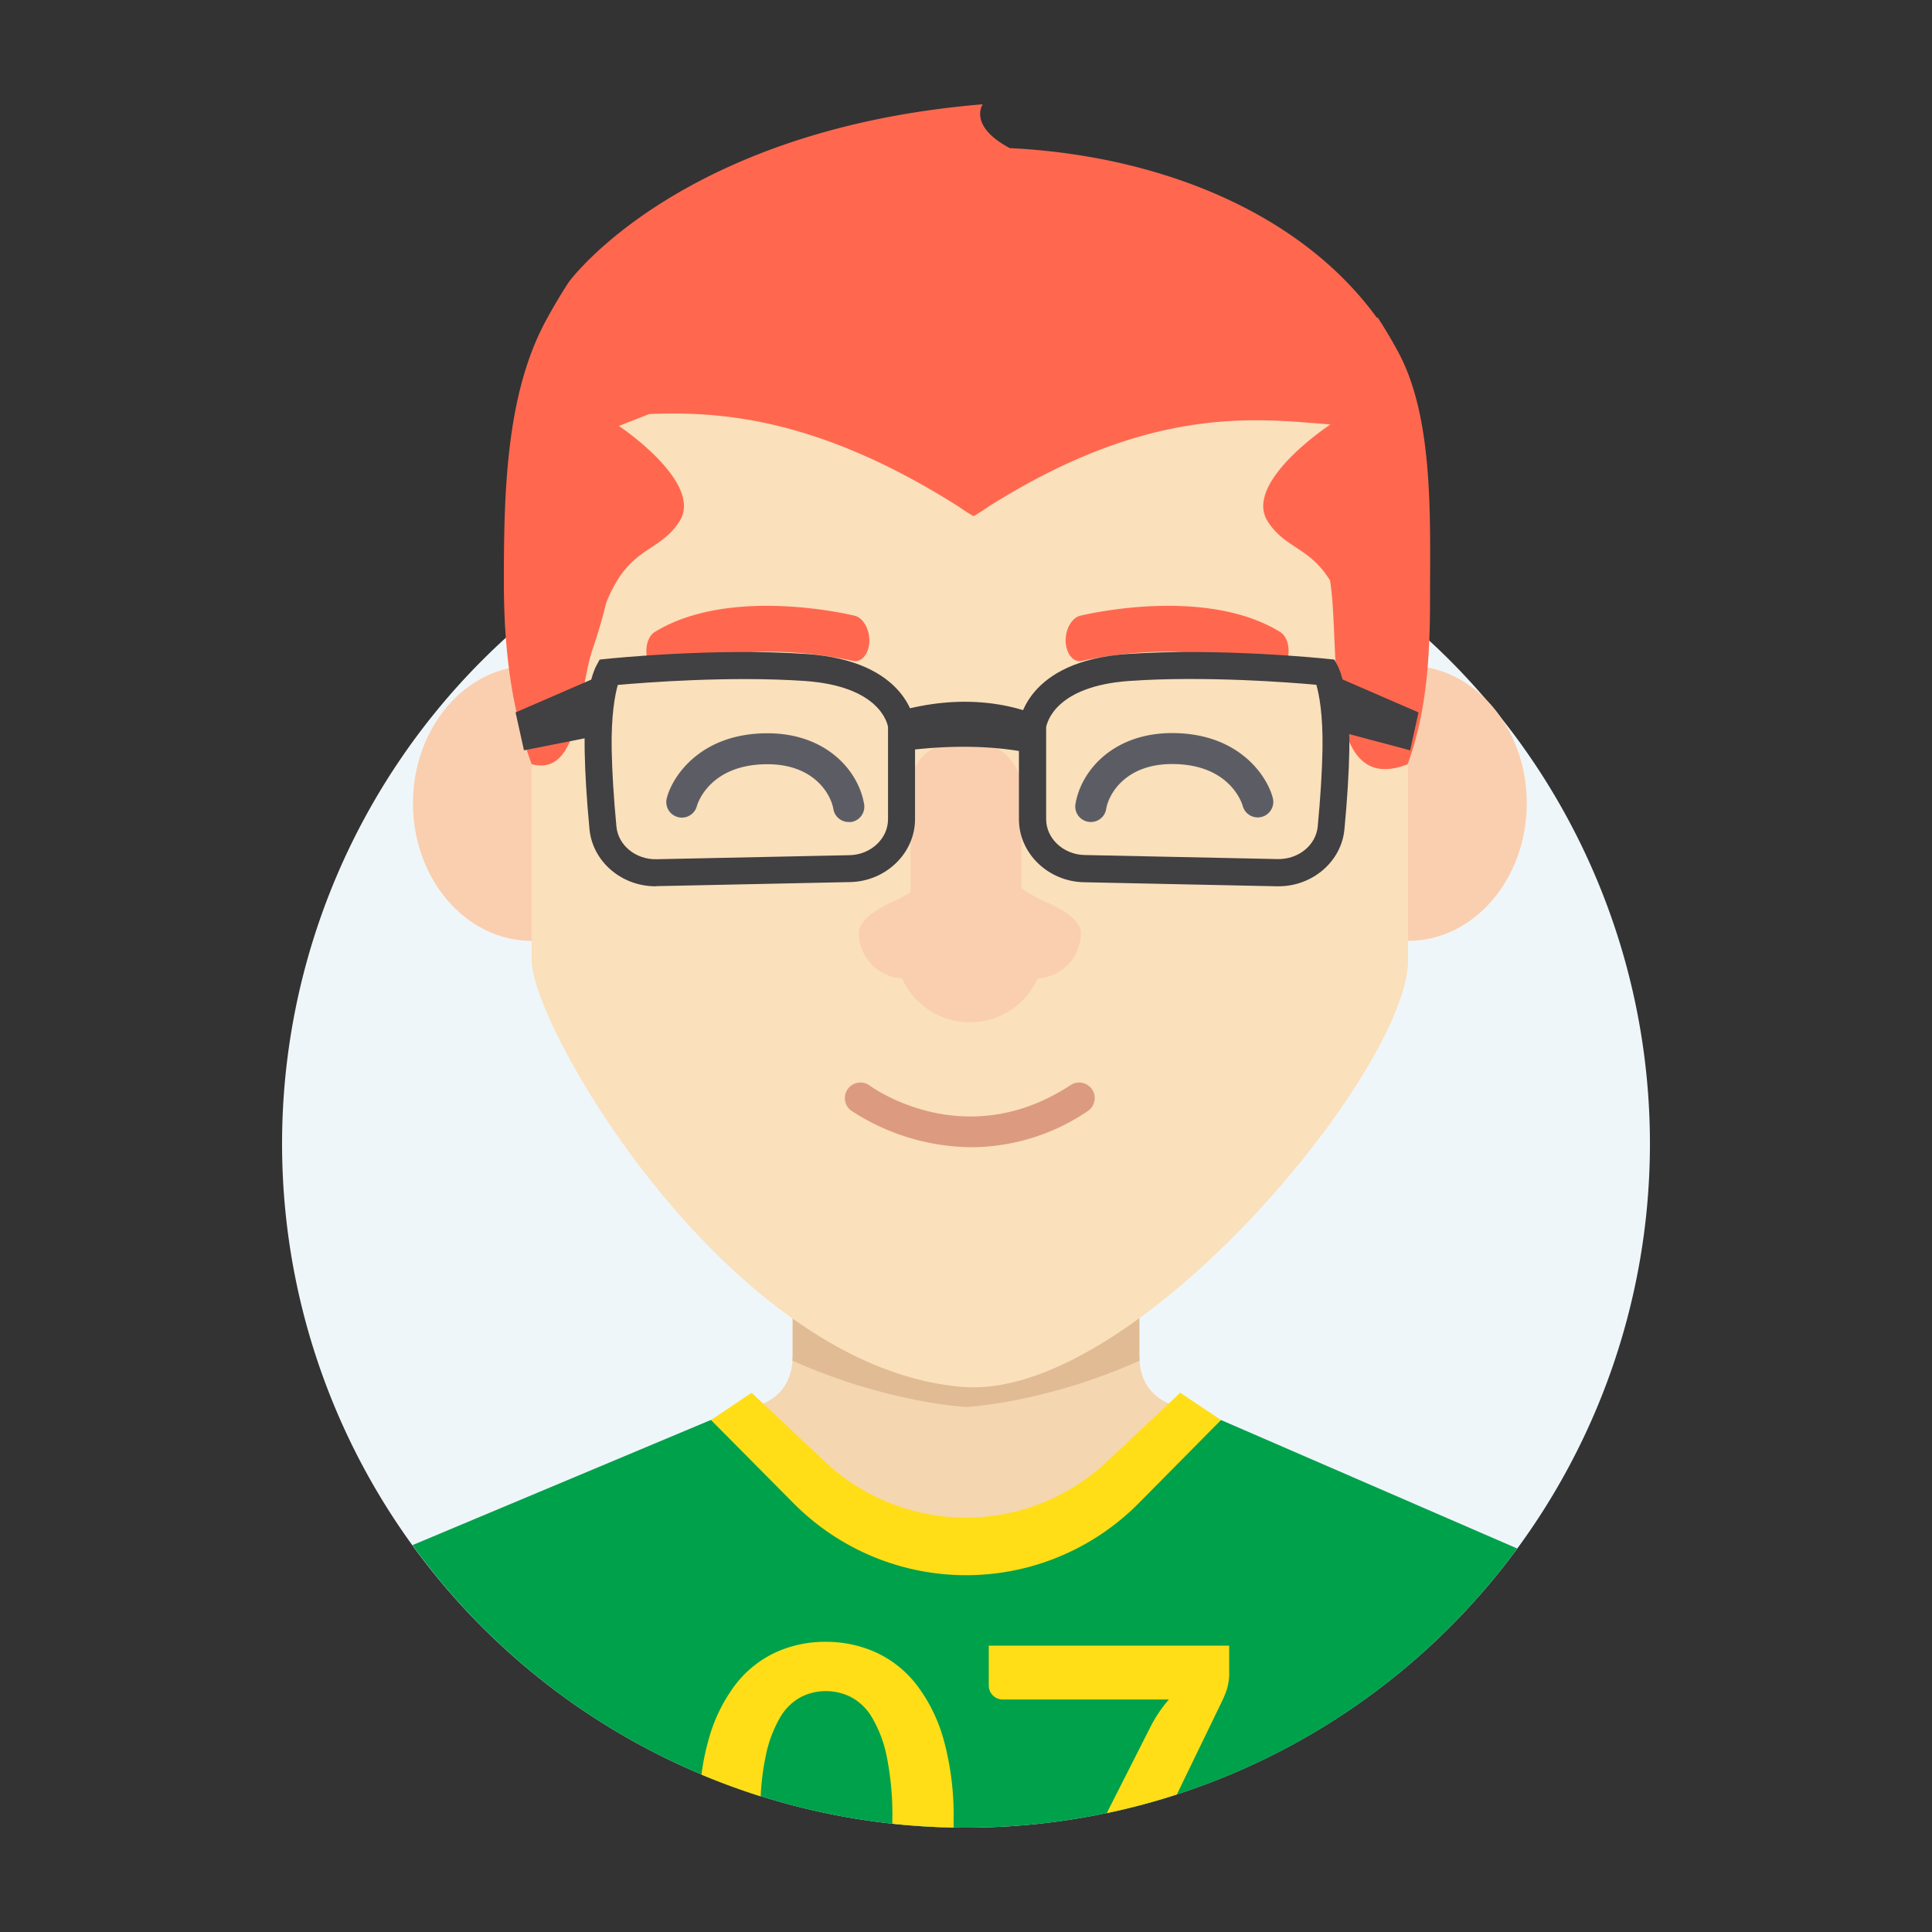 <svg id="Layer_1" data-name="Layer 1" xmlns="http://www.w3.org/2000/svg" viewBox="0 0 500 500"><rect x="0" y="0" width="500" height="500" fill="#333333" stroke="none"/><defs><style>.cls-1{fill:#eff6f9;}.cls-2{fill:#f4d6b0;}.cls-3{fill:#e0bb94;}.cls-4{fill:#00a14b;}.cls-5{fill:#ffde17;}.cls-6{fill:#facfaf;}.cls-7{fill:#fae0bb;}.cls-8{fill:#5c5d64;}.cls-9{fill:#ff684f;}.cls-10{fill:#dc9b80;}.cls-11{fill:#414042;}</style></defs><title>Tawk_Avatar-Male</title><path class="cls-1" d="M250,473a177,177,0,1,1,177-177A177,177,0,0,1,250,473"/><path class="cls-2" d="M294.86,350.87v-32l-44.86,32-44.86-32v32c0,13.86-14.11,13.86-14.11,13.86l59,58.72,59-58.72S294.86,364.73,294.86,350.87Z"/><path class="cls-3" d="M294.86,318.86l-44.86,32-44.86-32v32c0,.45,0,.84-.08,1.26,24.59,11,44.94,12,44.94,12s20.35-.94,44.94-12c0-.42-.08-.81-.08-1.26Z"/><path class="cls-4" d="M250,473a176.68,176.68,0,0,0,142.66-72.25L316,367.5h-7.14L289.84,389a53.21,53.21,0,0,1-79.68,0l-19-21.53H184l-77.25,32.41A176.69,176.69,0,0,0,250,473"/><path class="cls-5" d="M305.44,360.44l-19,17.86a53.2,53.2,0,0,1-72.92,0l-19-17.86L184,367.5l21.41,21.58a62.87,62.87,0,0,0,89.24,0L316,367.5Z"/><ellipse class="cls-6" cx="137.59" cy="207.88" rx="30.72" ry="35.62"/><ellipse class="cls-6" cx="364.41" cy="207.88" rx="30.72" ry="35.62"/><path class="cls-7" d="M174.27,97.41a36.68,36.68,0,0,0-36.68,36.68V248.45c0,17.7,51.53,105.75,111.64,110.49,44.48,3.51,115.18-82.12,115.18-110.49V134.09c0-37.29.29-36.68-36.68-36.68Z"/><path class="cls-8" d="M219.68,212.73a4,4,0,0,1-4-3.34c-.69-4-5.15-11.61-17.06-11.61-15.06,0-18.14,10.35-18.26,10.79a4,4,0,0,1-7.8-2c1.5-5.81,8.87-16.8,26.06-16.8,15,0,23.49,9.48,25,18.29a4,4,0,0,1-3.28,4.66A3.37,3.37,0,0,1,219.68,212.73Z"/><path class="cls-8" d="M282.32,212.73a3.22,3.22,0,0,1-.69-.06,4,4,0,0,1-3.29-4.66c1.52-8.81,10-18.29,25-18.29,17.19,0,24.56,11,26.06,16.8a4,4,0,0,1-7.8,2c-.15-.52-3.26-10.79-18.26-10.79-11.91,0-16.37,7.59-17.06,11.61A4,4,0,0,1,282.32,212.73Z"/><path class="cls-6" d="M279.73,241.44c0-3.14-4.39-6-9.24-8.11-6.07-2.64-11.14-7-15.49-12-3.14-3.6-6.15-3.17-9.06.56a40.58,40.58,0,0,1-15.18,11.62c-4.52,2.09-8.49,4.87-8.49,7.91a11.79,11.79,0,0,0,11.16,11.77,19.26,19.26,0,0,0,35.14,0A11.79,11.79,0,0,0,279.73,241.44Z"/><path class="cls-9" d="M221.64,171.1a2.86,2.86,0,0,1-1-.07c-.29-.07-30-7.15-47.39,3.52-2,1.23-4.45-.24-5.5-3.28s-.28-6.48,1.7-7.71c19.42-11.94,50.43-4.53,51.74-4.21,2.24.55,3.94,3.61,3.79,6.84C224.81,168.9,223.42,170.87,221.64,171.1Z"/><path class="cls-9" d="M279.12,171.1a2.83,2.83,0,0,0,1-.07c.3-.07,30-7.15,47.4,3.52,2,1.23,4.45-.24,5.5-3.28s.28-6.48-1.71-7.71c-19.42-11.94-50.42-4.53-51.74-4.21-2.24.55-3.93,3.61-3.78,6.84C276,168.9,277.35,170.87,279.12,171.1Z"/><path class="cls-10" d="M251.47,296.9a57.56,57.56,0,0,1-31.18-9.47,4,4,0,0,1,4.78-6.49c1.07.78,24.88,17.69,52-.12a4,4,0,1,1,4.42,6.74A54,54,0,0,1,251.47,296.9Z"/><rect class="cls-6" x="235.67" y="192.26" width="28.66" height="52.29" rx="11.31" ry="11.31"/><path class="cls-9" d="M362,91.38q-2.55-4.77-5.5-9.28c0,.07-.07.15-.1.23-20.35-28.09-57.6-42.18-95.08-44-10.84-5.77-7-11.34-7-11.34-78.5,6.5-107.11,46-107.11,46q-3.26,5-6.1,10.3c-10.19,19.07-10.71,44.33-10.71,67.47,0,16.52,1.8,32.3,7.19,47,12.59,3.44,12.15-19.27,15.82-29.9h0v0c1.34-3.88,2.49-7.84,3.48-11.87,5.92-14.86,13.56-12.7,18.92-21,6.5-10-15.64-24.76-15.64-24.76l7.86-3.08c18.46-.75,43.87,1,80.12,24,1.23.86,2.49,1.68,3.81,2.42a41.91,41.91,0,0,0,3.76-2.39c42.19-26.66,69.63-22.8,88.59-21.33l-.55.39S321.62,125,328.12,135c4.55,7,10.72,6.52,16.1,15.23,2.76,17.33-2.27,56.27,20.07,47.56,4.86-13.2,5.8-27.46,5.8-42.34C370.09,134.59,371.14,108.57,362,91.38Z"/><path class="cls-11" d="M169.66,229.37c-8.84,0-16.31-6.43-17.1-14.79-.73-7.66-1.15-14.52-1.25-20.39-.28-15.35,2.64-21.24,3-21.86l.88-1.63,1.84-.19c1.13-.12,27.92-2.88,51.66-1.26,26.41,1.8,28.06,17.72,28.12,18.4V212c0,8.78-7.53,16.08-16.78,16.28l-50,1.05Zm-9.77-52.11c-.7,2.43-1.75,7.67-1.59,16.8.11,5.7.52,12.38,1.23,19.86.46,4.85,5,8.56,10.36,8.45l50-1.05c5.48-.12,9.93-4.28,9.93-9.28V188.15c-.17-1.05-2.28-10.6-21.6-11.92S166.78,176.64,159.89,177.26Z"/><path class="cls-11" d="M330.87,229.37h-.38l-50-1.05c-9.26-.2-16.79-7.5-16.79-16.28V187.65c.06-.68,1.71-16.6,28.12-18.4,23.75-1.62,50.53,1.14,51.66,1.26l1.84.19.88,1.63c.33.62,3.25,6.51,3,21.85-.11,5.88-.53,12.74-1.26,20.4C347.18,222.94,339.71,229.37,330.87,229.37Zm-60.13-41.19V212c0,5,4.46,9.16,9.93,9.28l50,1.05c5.4.09,9.9-3.6,10.36-8.45.71-7.48,1.12-14.16,1.23-19.86.16-9.13-.89-14.37-1.59-16.8-6.89-.62-29-2.34-48.3-1C273.19,177.54,271,186.93,270.74,188.18Z"/><polygon class="cls-11" points="133.43 184.37 157.37 173.99 154.8 190.38 135.6 194.18 133.43 184.37"/><polygon class="cls-11" points="367.11 184.37 343.17 173.99 345.7 189.06 364.94 194.18 367.11 184.37"/><path class="cls-11" d="M232.29,184.14a37.46,37.46,0,0,1,.41,10.36c6.6-1,21.88-2.54,35.84.83a22.69,22.69,0,0,1,1.81-9.45C263.36,182.71,250.22,179.06,232.29,184.14Z"/><path class="cls-5" d="M317.46,437.37a14.56,14.56,0,0,0,.65-4.82v-6.66H255.89v10.39a3.62,3.62,0,0,0,3.55,3.55H302.5a35.48,35.48,0,0,0-4.86,7.28l-11.22,22.14a174.63,174.63,0,0,0,18.14-4.83l11.63-24A28.25,28.25,0,0,0,317.46,437.37Z"/><path class="cls-5" d="M198.12,454.7a32.75,32.75,0,0,1,3.76-10.21,13.86,13.86,0,0,1,5.45-5.32,14.28,14.28,0,0,1,6.38-1.52,14.63,14.63,0,0,1,6.47,1.52,14,14,0,0,1,5.5,5.32,32.43,32.43,0,0,1,3.83,10.21,76.31,76.31,0,0,1,1.43,16.18c0,.37,0,.73,0,1.1q7.83.84,15.85,1c0-.7,0-1.39,0-2.09a73.62,73.62,0,0,0-2.52-20.47,42.06,42.06,0,0,0-7-14.32,28.27,28.27,0,0,0-10.52-8.43,31.23,31.23,0,0,0-13.09-2.77,30.84,30.84,0,0,0-13,2.77,28.12,28.12,0,0,0-10.42,8.43,41.82,41.82,0,0,0-6.91,14.32,61.09,61.09,0,0,0-1.79,8.86q7.5,3.15,15.32,5.62A64.71,64.71,0,0,1,198.12,454.7Z"/></svg>